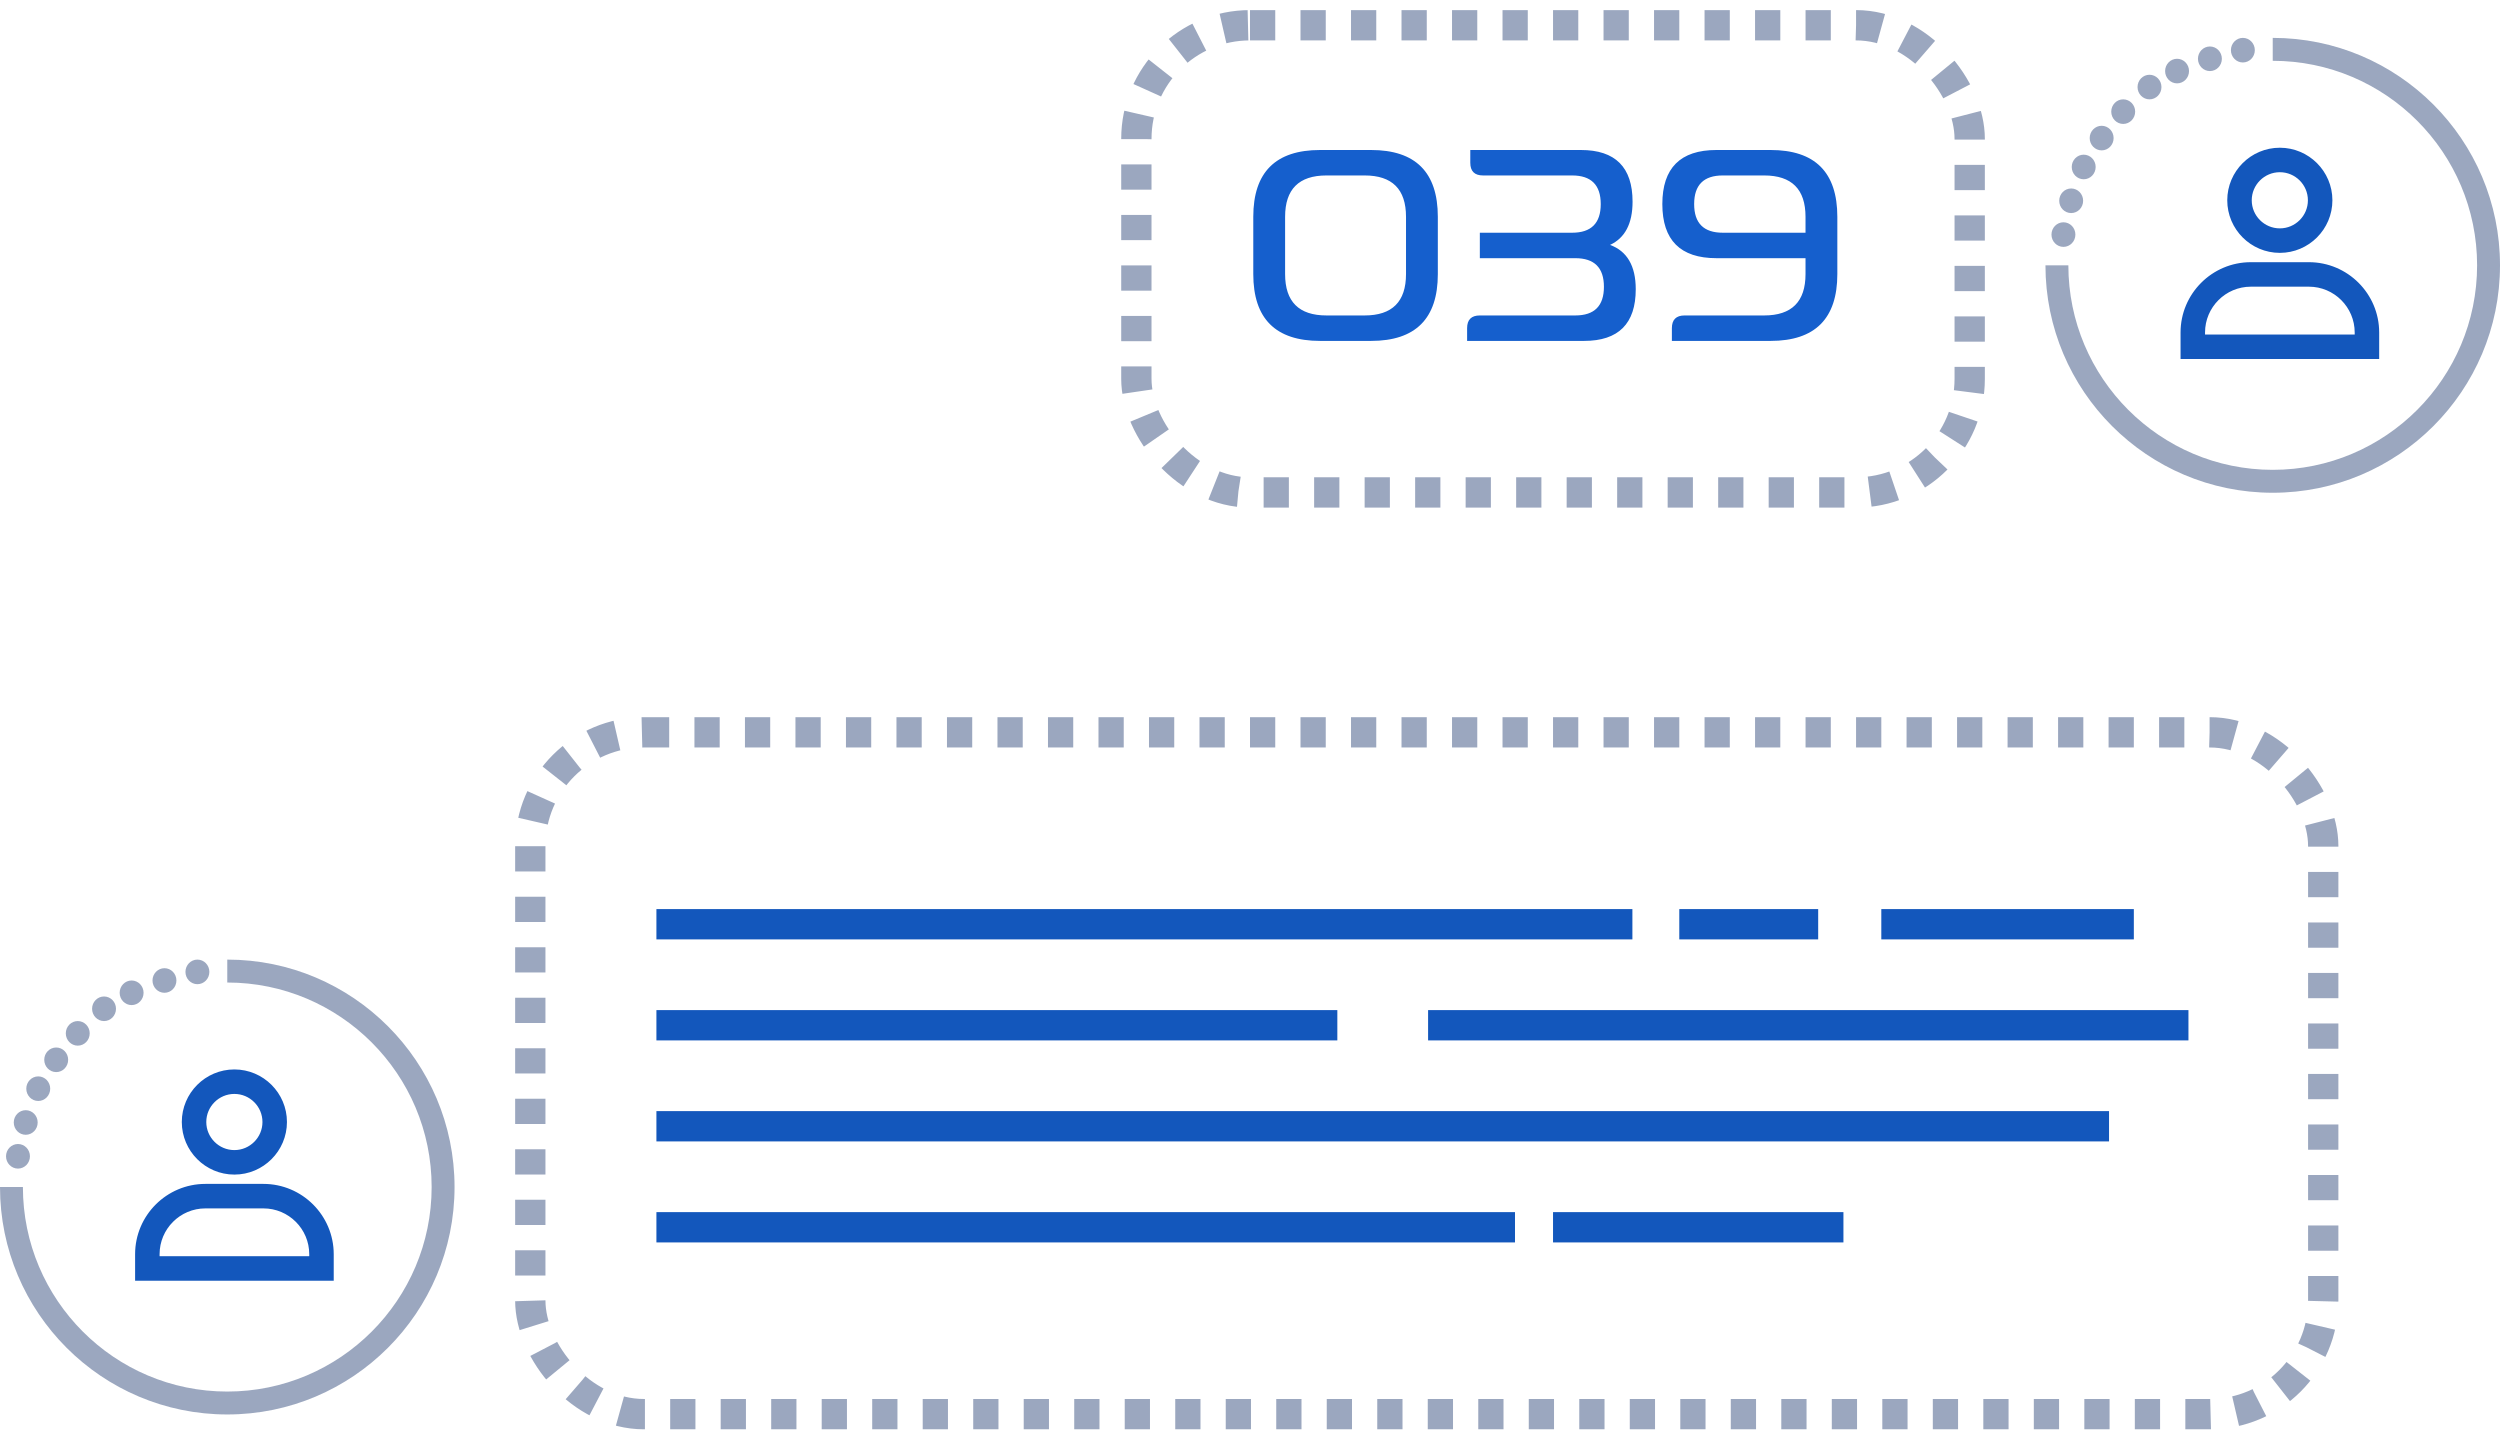 <svg width="198" height="114" viewBox="0 0 198 114" fill="none" xmlns="http://www.w3.org/2000/svg">
<rect x="42" y="58" width="142" height="54" rx="9" stroke="#9BA7BF" stroke-width="2.4" stroke-dasharray="2 2"/>
<rect x="123" y="96" width="23" height="2.4" fill="#1357BC"/>
<rect x="51.988" y="72" width="77.298" height="2.4" fill="#1357BC"/>
<rect x="133" y="72" width="11" height="2.4" fill="#1357BC"/>
<rect x="149" y="72" width="20" height="2.4" fill="#1357BC"/>
<rect x="51.988" y="96" width="68" height="2.4" fill="#1357BC"/>
<rect x="51.988" y="88" width="115.048" height="2.4" fill="#1357BC"/>
<rect x="51.988" y="80" width="53.929" height="2.4" fill="#1357BC"/>
<rect x="113.105" y="80" width="60.22" height="2.4" fill="#1357BC"/>
<path d="M22.426 88.863C22.426 86.733 20.693 85 18.563 85C16.433 85 14.699 86.733 14.699 88.863C14.699 90.993 16.432 92.727 18.563 92.727C20.693 92.727 22.426 90.993 22.426 88.863ZM18.563 86.339C19.954 86.339 21.087 87.472 21.087 88.863C21.087 90.255 19.954 91.387 18.563 91.387C17.171 91.387 16.038 90.255 16.038 88.863C16.038 87.472 17.171 86.339 18.563 86.339Z" fill="#1357BC" stroke="#1357BC" stroke-width="0.6"/>
<path d="M11 99.333V101.133H26.131V99.333C26.131 96.428 23.768 94.065 20.864 94.065H16.267C13.363 94.065 11 96.428 11 99.333ZM16.267 95.405H20.864C23.03 95.405 24.792 97.167 24.792 99.333V99.793H12.339V99.333C12.339 97.167 14.101 95.405 16.267 95.405Z" fill="#1357BC" stroke="#1357BC" stroke-width="0.6"/>
<path d="M18 112.026C27.931 112.026 36 103.951 36 94.013C36 84.075 27.931 76 18 76V77.816C26.928 77.816 34.186 85.078 34.186 94.013C34.186 102.948 26.928 110.211 18 110.211C9.072 110.211 1.814 102.948 1.814 94.013H0C0 103.951 8.069 112.026 18 112.026Z" fill="#9BA7BF"/>
<ellipse cx="1.424" cy="91.579" rx="0.947" ry="0.974" fill="#9BA7BF"/>
<ellipse cx="2.037" cy="88.901" rx="0.947" ry="0.974" fill="#9BA7BF"/>
<ellipse cx="3.029" cy="86.224" rx="0.947" ry="0.974" fill="#9BA7BF"/>
<ellipse cx="4.451" cy="83.936" rx="0.947" ry="0.974" fill="#9BA7BF"/>
<ellipse cx="6.158" cy="81.842" rx="0.947" ry="0.974" fill="#9BA7BF"/>
<ellipse cx="8.24" cy="79.895" rx="0.947" ry="0.974" fill="#9BA7BF"/>
<ellipse cx="10.424" cy="78.629" rx="0.947" ry="0.974" fill="#9BA7BF"/>
<ellipse cx="13.025" cy="77.655" rx="0.947" ry="0.974" fill="#9BA7BF"/>
<ellipse cx="15.635" cy="76.974" rx="0.947" ry="0.974" fill="#9BA7BF"/>
<path d="M184.426 15.863C184.426 13.733 182.693 12 180.563 12C178.432 12 176.699 13.733 176.699 15.863C176.699 17.993 178.432 19.727 180.563 19.727C182.693 19.727 184.426 17.993 184.426 15.863ZM180.563 13.339C181.954 13.339 183.086 14.472 183.086 15.863C183.086 17.255 181.954 18.387 180.563 18.387C179.171 18.387 178.038 17.255 178.038 15.863C178.038 14.472 179.171 13.339 180.563 13.339Z" fill="#1357BC" stroke="#1357BC" stroke-width="0.6"/>
<path d="M173 26.333V28.133H188.131V26.333C188.131 23.428 185.768 21.065 182.864 21.065H178.267C175.363 21.065 173 23.428 173 26.333ZM178.267 22.405H182.864C185.03 22.405 186.792 24.167 186.792 26.333V26.794H174.339V26.333C174.339 24.167 176.101 22.405 178.267 22.405Z" fill="#1357BC" stroke="#1357BC" stroke-width="0.6"/>
<path d="M180 39.026C189.931 39.026 198 30.951 198 21.013C198 11.075 189.931 3 180 3V4.816C188.928 4.816 196.186 12.078 196.186 21.013C196.186 29.948 188.928 37.211 180 37.211C171.072 37.211 163.814 29.948 163.814 21.013H162C162 30.951 170.069 39.026 180 39.026Z" fill="#9BA7BF"/>
<ellipse cx="163.424" cy="18.579" rx="0.947" ry="0.974" fill="#9BA7BF"/>
<ellipse cx="164.037" cy="15.901" rx="0.947" ry="0.974" fill="#9BA7BF"/>
<ellipse cx="165.029" cy="13.224" rx="0.947" ry="0.974" fill="#9BA7BF"/>
<ellipse cx="166.451" cy="10.936" rx="0.947" ry="0.974" fill="#9BA7BF"/>
<ellipse cx="168.158" cy="8.842" rx="0.947" ry="0.974" fill="#9BA7BF"/>
<ellipse cx="170.24" cy="6.895" rx="0.947" ry="0.974" fill="#9BA7BF"/>
<ellipse cx="172.424" cy="5.629" rx="0.947" ry="0.974" fill="#9BA7BF"/>
<ellipse cx="175.025" cy="4.655" rx="0.947" ry="0.974" fill="#9BA7BF"/>
<ellipse cx="177.635" cy="3.974" rx="0.947" ry="0.974" fill="#9BA7BF"/>
<rect x="90" y="2" width="66" height="37" rx="9" stroke="#9BA7BF" stroke-width="2.4" stroke-dasharray="2 2"/>
<path d="M108.584 11.88H104.552C101.024 11.88 99.26 13.644 99.26 17.172V21.708C99.26 25.236 101.024 27 104.552 27H108.584C112.112 27 113.876 25.236 113.876 21.708V17.172C113.876 13.644 112.112 11.88 108.584 11.88ZM111.356 21.708C111.356 23.892 110.264 24.984 108.08 24.984H105.056C102.872 24.984 101.78 23.892 101.78 21.708V17.172C101.78 14.988 102.872 13.896 105.056 13.896H108.08C110.264 13.896 111.356 14.988 111.356 17.172V21.708ZM127.514 19.398C128.69 18.852 129.299 17.718 129.299 15.975C129.299 13.245 127.934 11.88 125.204 11.88H116.447V12.888C116.447 13.56 116.783 13.896 117.455 13.896H124.511C126.023 13.896 126.779 14.652 126.779 16.164C126.779 17.676 126.023 18.432 124.511 18.432H117.203V20.448H124.763C126.275 20.448 127.031 21.204 127.031 22.716C127.031 24.228 126.275 24.984 124.763 24.984H117.203C116.531 24.984 116.195 25.32 116.195 25.992V27H125.456C128.186 27 129.551 25.635 129.551 22.905C129.551 21.057 128.858 19.881 127.514 19.398ZM140.225 11.88H135.941C133.085 11.88 131.657 13.308 131.657 16.164C131.657 19.02 133.085 20.448 135.941 20.448H142.997V21.708C142.997 23.892 141.905 24.984 139.721 24.984H133.421C132.749 24.984 132.413 25.32 132.413 25.992V27H140.225C143.753 27 145.517 25.236 145.517 21.708V17.172C145.517 13.644 143.753 11.88 140.225 11.88ZM142.997 18.432H136.445C134.933 18.432 134.177 17.676 134.177 16.164C134.177 14.652 134.933 13.896 136.445 13.896H139.721C141.905 13.896 142.997 14.988 142.997 17.172V18.432Z" fill="#155FCD"/>
</svg>
